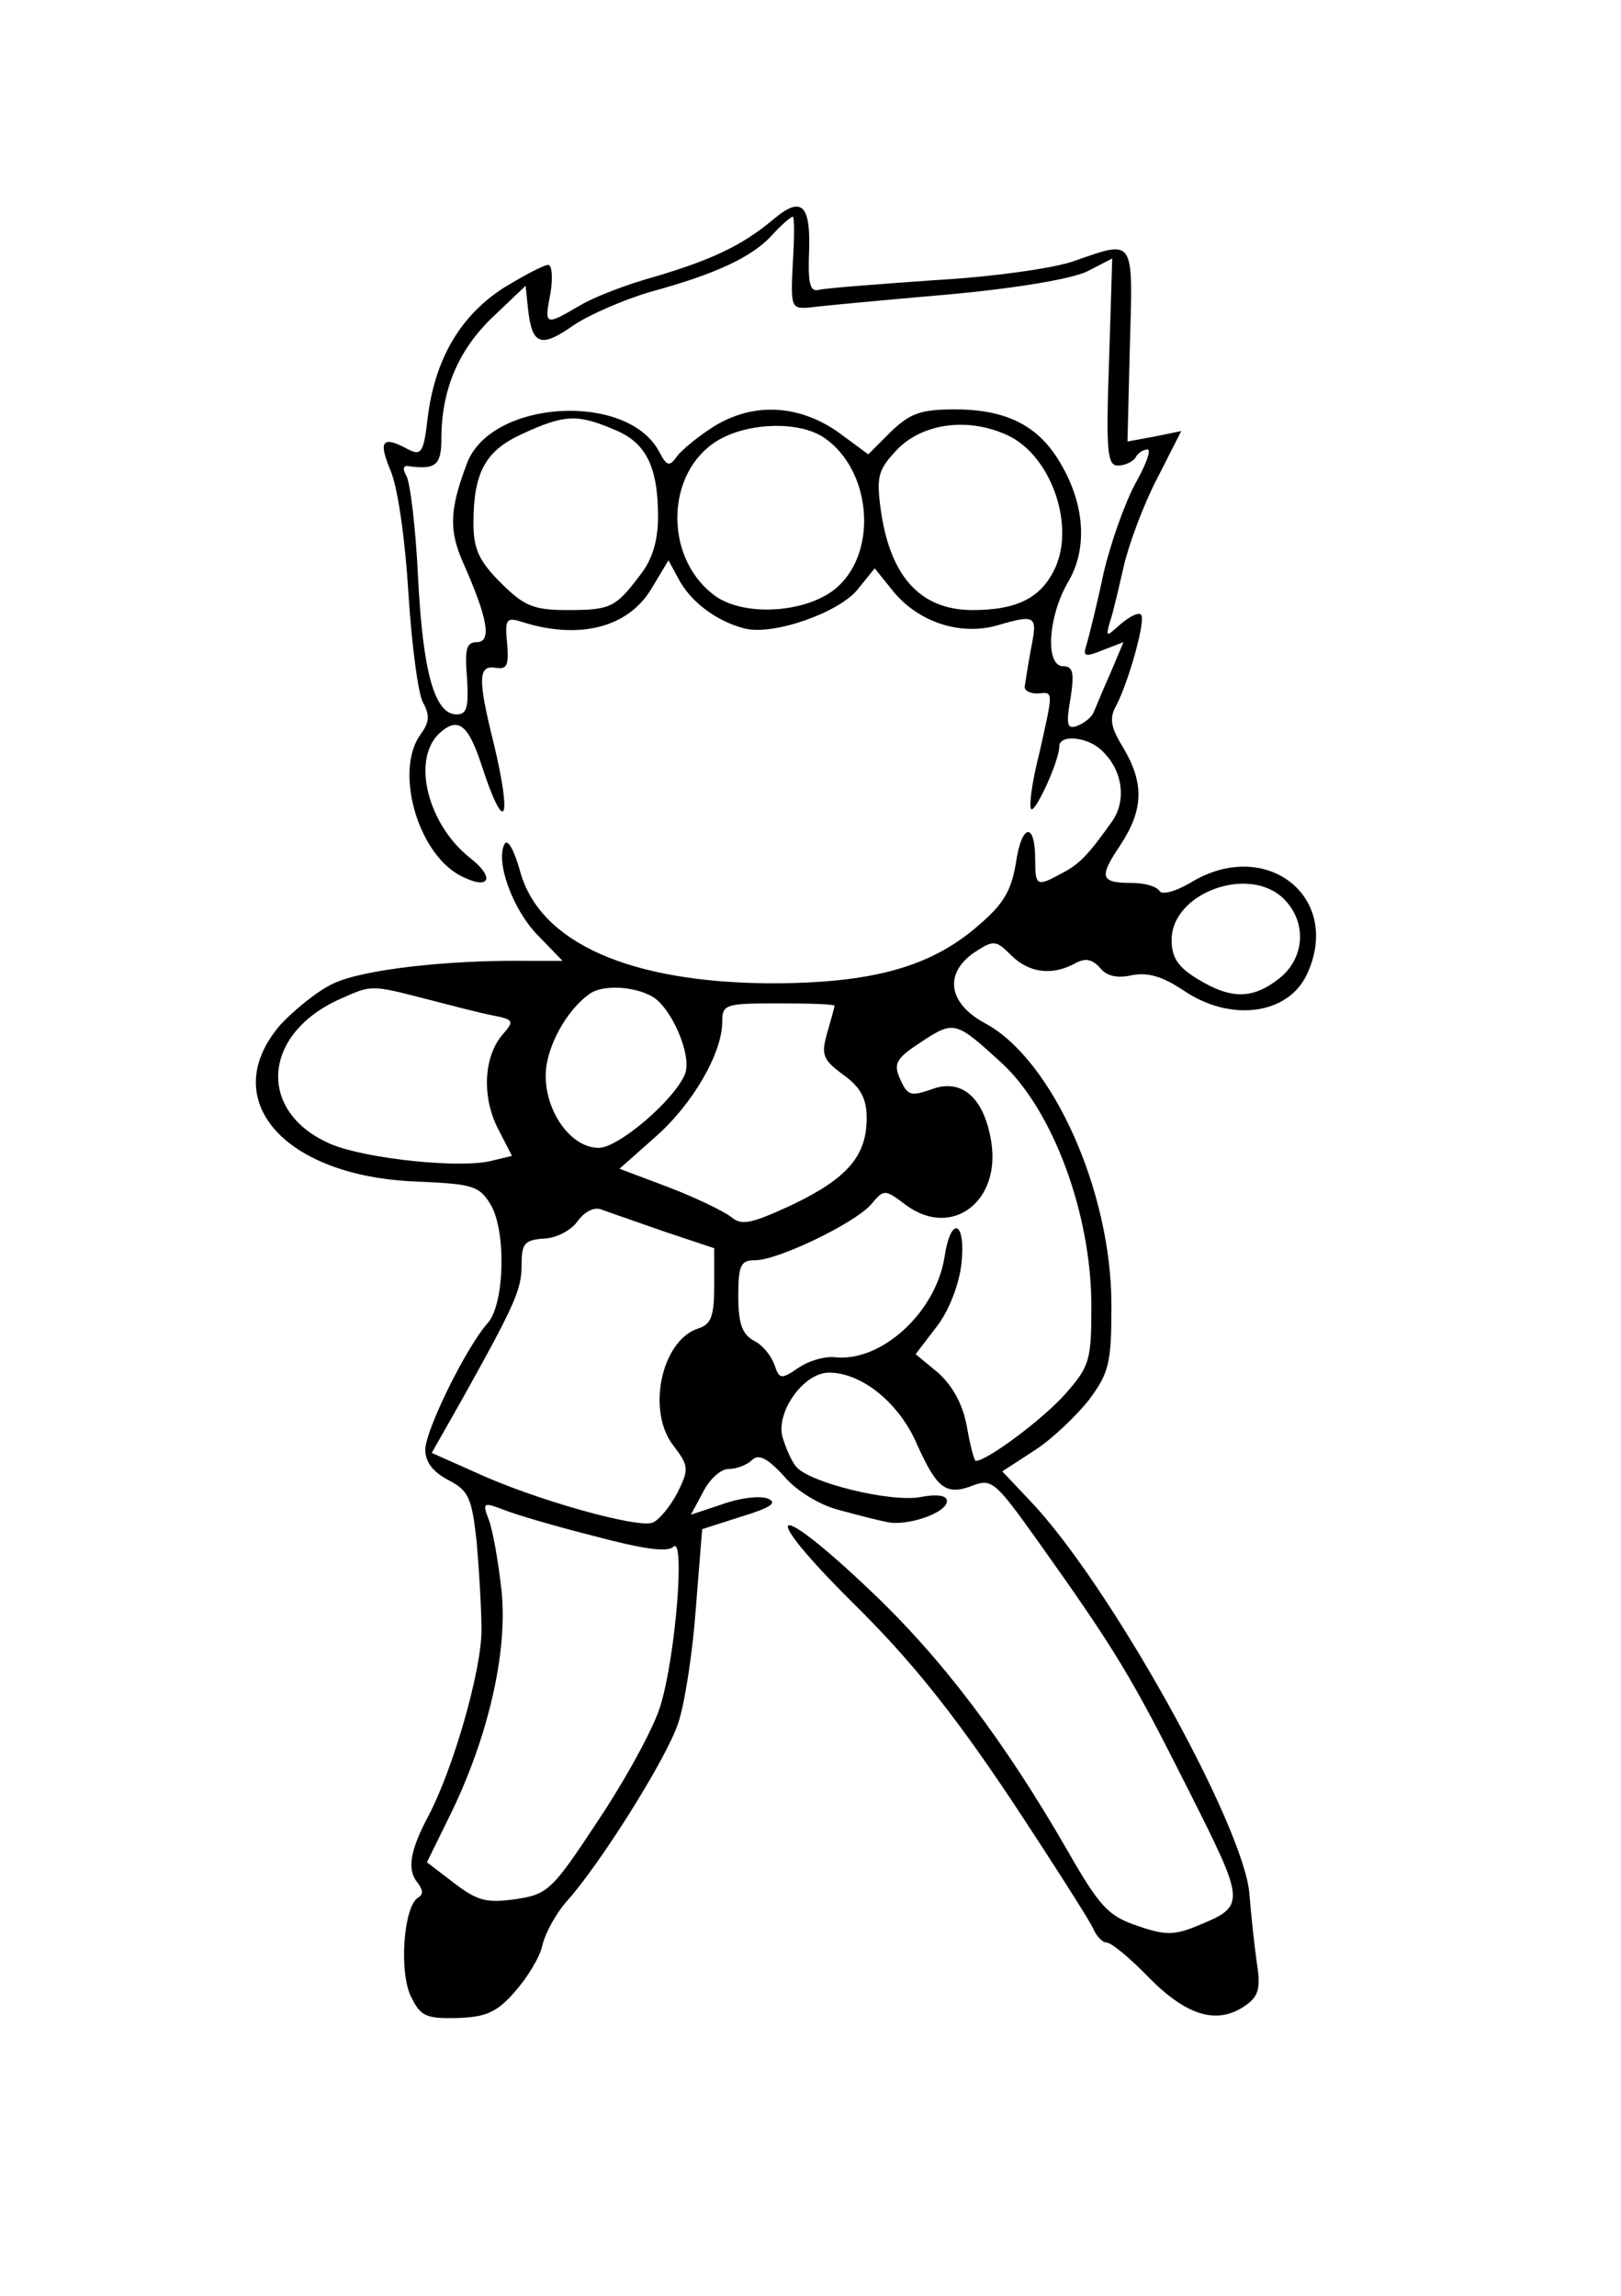 <?xml version="1.0" standalone="no"?>
<!DOCTYPE svg PUBLIC "-//W3C//DTD SVG 20010904//EN"
 "http://www.w3.org/TR/2001/REC-SVG-20010904/DTD/svg10.dtd">
<svg version="1.0" xmlns="http://www.w3.org/2000/svg"
 width="202pt" height="286pt" viewBox="0 0 202 286"
 preserveAspectRatio="xMidYMid meet">
<g transform="translate(0,286) scale(0.1,-0.1)"
fill="#000000" stroke="none">
<path d="M964 2587 c-39 -33 -78 -51 -149 -72 -33 -9 -75 -25 -93 -36 -43 -25
-44 -25 -36 16 3 19 2 35 -3 35 -5 0 -30 -13 -56 -29 -54 -35 -85 -89 -94
-161 -5 -44 -8 -48 -24 -40 -33 18 -38 11 -22 -27 9 -22 18 -86 22 -153 4 -63
12 -124 18 -135 9 -16 8 -25 -3 -40 -32 -44 -5 -145 48 -175 37 -20 47 -5 14
21 -52 41 -73 120 -40 154 24 23 37 14 54 -38 29 -89 39 -72 15 28 -20 80 -19
97 3 93 14 -2 16 3 14 30 -3 30 -1 33 16 28 73 -24 135 -8 164 41 l21 35 13
-24 c15 -28 47 -52 82 -61 36 -9 118 20 141 49 l21 26 25 -31 c32 -37 83 -53
128 -40 48 14 50 12 42 -28 -4 -21 -7 -42 -8 -48 -1 -5 6 -9 16 -9 20 2 20 5
2 -75 -9 -35 -13 -66 -10 -69 5 -5 35 60 35 78 0 16 37 12 54 -6 25 -24 30
-61 12 -87 -29 -41 -41 -54 -63 -65 -31 -17 -33 -16 -33 17 0 48 -17 45 -24
-4 -6 -35 -15 -51 -48 -79 -59 -51 -132 -71 -258 -71 -176 1 -288 51 -312 140
-7 25 -15 40 -19 34 -12 -21 9 -81 41 -114 l31 -32 -48 0 c-97 1 -201 -11
-237 -28 -20 -9 -49 -33 -66 -51 -81 -93 3 -190 170 -196 68 -3 77 -5 91 -28
20 -32 18 -124 -3 -148 -27 -30 -78 -134 -78 -158 0 -16 10 -28 29 -38 25 -13
29 -22 35 -77 3 -34 6 -84 6 -110 0 -50 -35 -172 -66 -231 -23 -43 -27 -67
-14 -83 7 -9 8 -15 1 -19 -18 -11 -24 -92 -9 -123 12 -25 19 -28 58 -27 35 1
49 7 71 32 16 18 32 44 35 59 4 16 17 39 29 53 42 46 126 180 140 223 8 23 18
87 22 142 l8 100 50 16 c36 11 44 17 32 22 -10 4 -35 1 -57 -7 l-39 -13 15 28
c8 16 22 29 32 29 10 0 23 5 29 11 8 8 19 3 40 -20 16 -19 45 -36 68 -42 22
-6 49 -13 60 -15 24 -6 75 11 75 26 0 7 -12 9 -33 5 -37 -7 -139 18 -155 38
-6 7 -13 24 -17 37 -8 32 27 80 58 80 41 0 88 -38 110 -90 25 -55 36 -64 71
-50 22 8 28 2 78 -68 99 -139 118 -171 187 -308 74 -147 75 -148 11 -174 -27
-11 -39 -11 -73 1 -36 12 -47 24 -87 94 -79 137 -157 240 -246 324 -123 117
-141 103 -21 -16 72 -71 124 -136 195 -242 53 -80 100 -154 104 -163 4 -10 12
-18 17 -18 6 0 30 -20 54 -45 48 -48 86 -58 121 -32 15 11 17 22 12 53 -3 21
-7 59 -9 84 -6 84 -175 388 -274 491 l-34 36 40 26 c22 14 52 43 68 63 25 34
28 45 28 118 0 143 -74 306 -157 351 -47 25 -52 63 -13 89 23 15 26 15 45 -4
22 -22 51 -26 80 -10 13 7 21 5 31 -6 8 -10 21 -13 39 -9 20 4 38 -1 65 -19
59 -40 131 -30 154 21 44 96 -52 171 -146 113 -19 -11 -35 -15 -38 -10 -4 6
-19 10 -34 10 -40 0 -42 7 -15 47 29 44 30 77 4 121 -16 26 -18 37 -9 53 16
31 37 107 31 113 -3 4 -14 -2 -25 -11 -19 -17 -19 -17 -14 2 4 11 11 42 17 68
6 27 24 76 41 109 l31 61 -34 -7 -33 -6 3 120 c4 135 6 131 -69 105 -24 -9
-102 -20 -174 -24 -71 -5 -136 -10 -144 -12 -11 -3 -14 6 -13 41 3 65 -8 77
-44 47z m24 -54 c-3 -57 -2 -58 22 -56 14 2 90 9 170 16 89 8 157 20 175 29
l31 16 -4 -129 c-4 -112 -2 -129 11 -129 9 0 19 5 22 10 3 6 10 10 15 10 5 0
-2 -19 -15 -42 -13 -24 -31 -74 -40 -113 -8 -38 -18 -78 -21 -88 -5 -15 -2
-16 20 -7 l26 10 -16 -38 c-9 -20 -18 -42 -21 -49 -2 -6 -12 -14 -20 -17 -13
-5 -15 0 -9 34 5 32 3 40 -9 40 -23 0 -19 62 6 105 25 42 21 99 -12 152 -27
44 -67 63 -129 63 -43 0 -56 -5 -80 -28 l-28 -28 -38 28 c-49 34 -105 37 -154
7 -19 -12 -40 -29 -46 -37 -10 -14 -13 -13 -23 6 -40 74 -209 64 -239 -15 -22
-58 -23 -84 -4 -126 30 -68 35 -97 16 -97 -13 0 -15 -9 -12 -45 2 -36 0 -45
-13 -45 -27 0 -42 51 -48 170 -3 63 -10 121 -15 128 -5 9 -3 13 5 11 32 -4 39
2 39 34 0 61 21 111 64 152 l41 39 3 -29 c5 -45 16 -49 57 -20 21 14 64 32 94
41 81 22 127 43 152 70 12 13 24 24 27 24 2 0 2 -26 0 -57z m-223 -208 c40
-16 55 -46 55 -109 0 -29 -7 -53 -22 -72 -31 -41 -37 -44 -91 -44 -42 0 -54 5
-83 34 -27 27 -34 42 -34 74 0 64 15 91 62 112 52 24 68 24 113 5z m263 -11
c57 -40 66 -138 17 -184 -36 -34 -120 -40 -157 -10 -61 48 -58 152 6 191 38
23 103 25 134 3z m227 4 c53 -24 84 -108 61 -163 -17 -39 -47 -55 -104 -55
-66 0 -104 43 -115 129 -5 39 -2 47 23 73 32 31 87 38 135 16z m345 -578 c29
-29 26 -74 -6 -99 -33 -26 -60 -26 -101 -1 -25 15 -33 27 -33 49 0 59 97 94
140 51z m-1071 -124 c31 -8 69 -18 85 -21 26 -5 27 -7 13 -23 -24 -27 -27 -77
-7 -117 l18 -35 -25 -6 c-38 -10 -154 2 -199 20 -94 39 -89 138 11 182 38 17
38 17 104 0z m283 3 c24 -13 50 -72 42 -96 -12 -32 -83 -93 -108 -93 -34 0
-66 44 -66 90 0 34 25 81 55 102 15 11 53 10 77 -3z m228 -12 c0 -1 -4 -16 -9
-33 -8 -28 -6 -34 20 -53 22 -16 29 -30 29 -54 0 -47 -24 -75 -93 -108 -52
-24 -63 -26 -76 -15 -9 7 -44 24 -78 37 l-61 23 44 39 c47 41 84 105 84 144 0
22 4 23 70 23 39 0 70 -1 70 -3z m208 -71 c64 -59 112 -188 112 -303 0 -67 -2
-75 -32 -109 -27 -31 -98 -84 -112 -84 -2 0 -7 19 -11 42 -5 28 -17 50 -35 67
l-29 24 26 34 c15 19 28 52 31 78 6 54 -13 62 -21 9 -11 -69 -78 -130 -135
-125 -13 2 -34 -4 -47 -13 -22 -15 -24 -14 -30 4 -4 11 -15 25 -26 30 -14 8
-19 21 -19 55 0 39 3 45 21 45 28 0 122 45 144 69 17 20 17 20 45 -1 57 -41
118 6 105 81 -9 54 -37 78 -74 64 -26 -9 -30 -8 -39 12 -9 20 -6 26 26 47 41
27 43 26 100 -26z m-421 -210 l63 -21 0 -47 c0 -38 -4 -48 -20 -53 -46 -15
-65 -104 -30 -147 18 -24 19 -28 4 -58 -9 -17 -23 -34 -31 -37 -19 -7 -148 29
-221 63 l-54 24 38 67 c67 120 74 137 74 168 0 26 4 30 27 32 15 0 35 10 43
22 9 12 21 18 30 14 8 -3 43 -15 77 -27z m-85 -380 c60 -16 90 -20 97 -13 15
15 3 -136 -16 -198 -8 -27 -43 -91 -77 -142 -58 -88 -63 -93 -104 -99 -36 -5
-47 -2 -76 20 l-34 26 28 57 c48 97 73 205 65 281 -4 37 -11 76 -16 89 -8 21
-7 22 19 12 15 -6 66 -21 114 -33z"/>
</g>
</svg>
